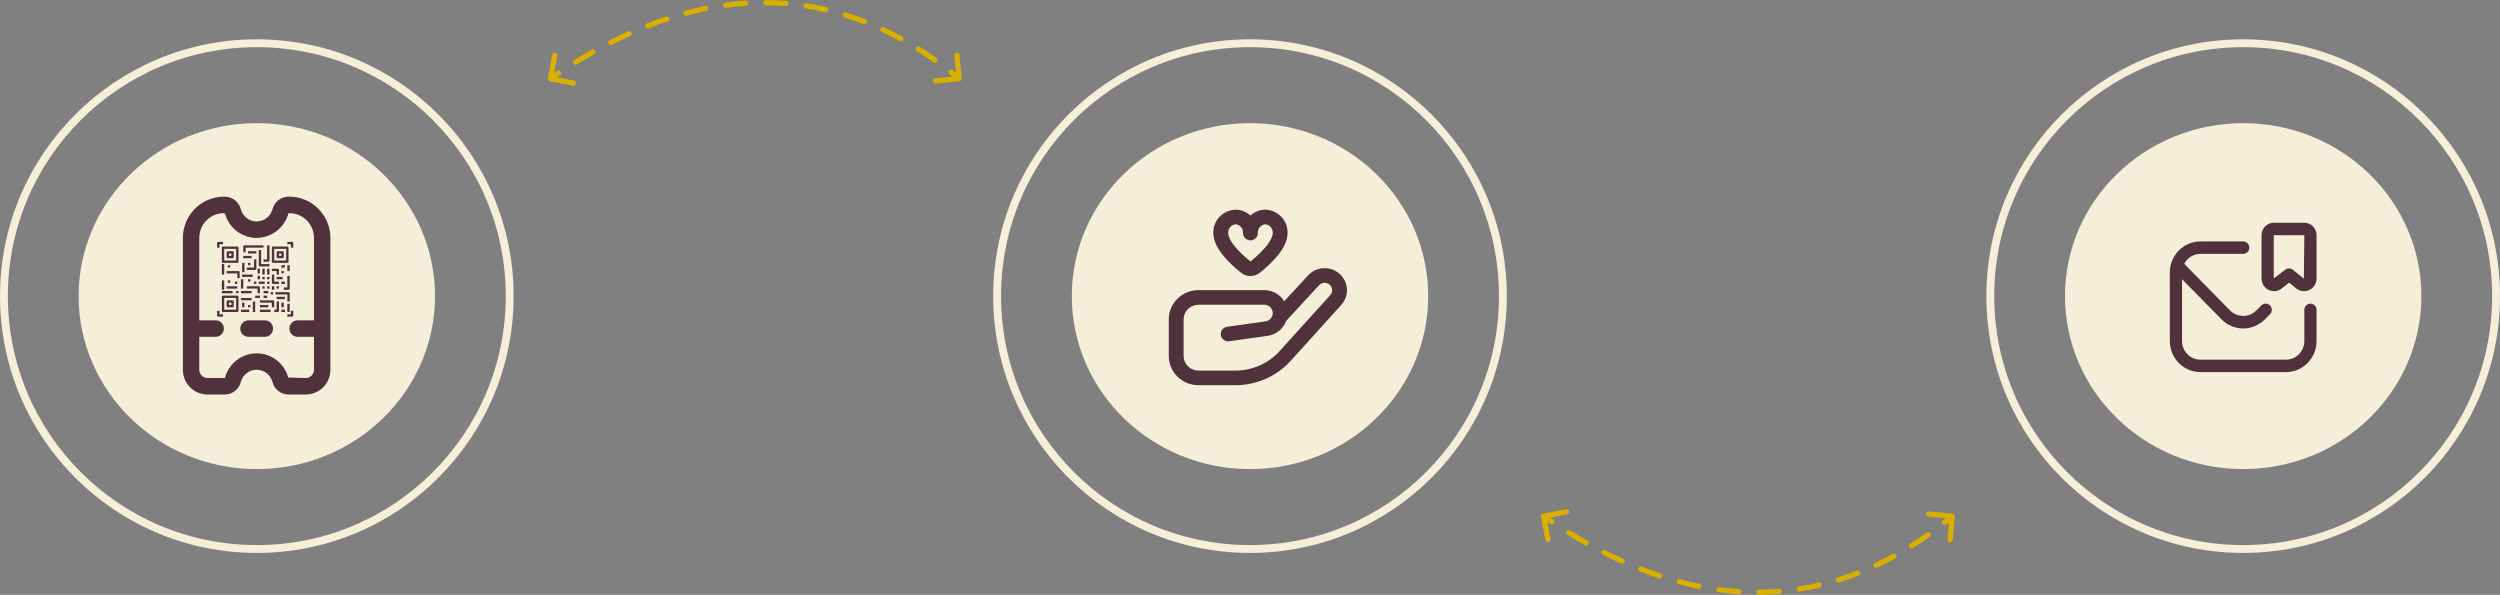 <svg width="954" height="227" viewBox="0 0 954 227" fill="none" xmlns="http://www.w3.org/2000/svg">
<rect x="0" y="0" width="954" height="227" fill="#808080" stroke="none"/>
<circle cx="98" cy="113" r="96.5" stroke="#F5EFD9" stroke-width="3"/>
<ellipse cx="98" cy="113" rx="68" ry="66" fill="#F5EFD9"/>
<circle cx="477" cy="113" r="96.5" stroke="#F5EFD9" stroke-width="3"/>
<ellipse cx="477" cy="113" rx="68" ry="66" fill="#F5EFD9"/>
<circle cx="856" cy="113" r="96.5" stroke="#F5EFD9" stroke-width="3"/>
<ellipse cx="856" cy="113" rx="68" ry="66" fill="#F5EFD9"/>
<g clip-path="url(#clip0_31:9359)">
<path d="M879.333 85H867.667C866.429 85 865.242 85.5 864.367 86.391C863.492 87.282 863 88.49 863 89.75V106.251C863.001 107.168 863.256 108.066 863.736 108.842C864.216 109.617 864.902 110.239 865.714 110.636C866.525 111.033 867.431 111.189 868.326 111.085C869.221 110.982 870.069 110.624 870.772 110.052L873.5 107.831L876.228 110.054C876.932 110.626 877.78 110.985 878.675 111.088C879.57 111.191 880.476 111.035 881.287 110.638C882.099 110.241 882.785 109.619 883.265 108.843C883.744 108.067 883.999 107.168 884 106.251V89.75C884 88.49 883.508 87.282 882.633 86.391C881.758 85.5 880.571 85 879.333 85V85ZM879.144 106.344L874.958 102.936C874.544 102.599 874.03 102.415 873.5 102.415C872.97 102.415 872.456 102.599 872.042 102.936L867.667 106.251V89.75H879.333L879.144 106.344ZM884 118.25V130.125C883.996 133.273 882.766 136.292 880.579 138.518C878.392 140.744 875.426 141.996 872.333 142H839.667C836.574 141.996 833.608 140.744 831.421 138.518C829.234 136.292 828.004 133.273 828 130.125V104C828.004 100.852 829.234 97.833 831.421 95.607C833.608 93.381 836.574 92.129 839.667 92.125H856C856.619 92.125 857.212 92.375 857.65 92.821C858.087 93.266 858.333 93.87 858.333 94.5C858.333 95.13 858.087 95.734 857.65 96.179C857.212 96.625 856.619 96.875 856 96.875H839.667C838.398 96.879 837.154 97.234 836.069 97.904C834.984 98.573 834.099 99.531 833.509 100.675L851.049 118.53C852.383 119.825 854.156 120.547 855.999 120.547C857.842 120.547 859.615 119.825 860.949 118.53L862.951 116.542C863.17 116.324 863.429 116.152 863.714 116.035C863.998 115.919 864.302 115.861 864.609 115.864C864.916 115.867 865.219 115.932 865.501 116.055C865.783 116.177 866.038 116.355 866.253 116.578C866.467 116.801 866.636 117.065 866.751 117.354C866.865 117.644 866.922 117.954 866.919 118.266C866.916 118.578 866.852 118.886 866.732 119.173C866.611 119.46 866.437 119.72 866.218 119.939L864.237 121.908C862.04 124.111 859.078 125.345 855.994 125.341C852.909 125.338 849.951 124.097 847.759 121.888L832.667 106.544V130.125C832.667 132.015 833.404 133.827 834.717 135.163C836.03 136.499 837.81 137.25 839.667 137.25H872.333C874.19 137.25 875.97 136.499 877.283 135.163C878.596 133.827 879.333 132.015 879.333 130.125V118.25C879.333 117.62 879.579 117.016 880.017 116.571C880.454 116.125 881.048 115.875 881.667 115.875C882.286 115.875 882.879 116.125 883.317 116.571C883.754 117.016 884 117.62 884 118.25V118.25Z" fill="#51323C"/>
</g>
<path d="M471.406 147H457.335C454.329 147 451.446 145.824 449.32 143.729C447.194 141.635 446 138.795 446 135.833V121.875C446 118.913 447.194 116.073 449.32 113.979C451.446 111.885 454.329 110.708 457.335 110.708H482.435C483.969 110.709 485.476 111.1 486.812 111.843C488.147 112.586 489.265 113.655 490.058 114.949L499.175 105.08C499.929 104.263 500.839 103.601 501.853 103.131C502.867 102.661 503.965 102.392 505.085 102.34C506.204 102.288 507.323 102.454 508.378 102.829C509.432 103.203 510.401 103.778 511.23 104.522C512.883 106.018 513.874 108.094 513.989 110.302C514.104 112.511 513.334 114.676 511.845 116.331L492.575 137.651C489.914 140.59 486.653 142.943 483.004 144.554C479.356 146.165 475.404 146.999 471.406 147ZM457.335 116.292C455.832 116.292 454.391 116.88 453.328 117.927C452.265 118.974 451.668 120.394 451.668 121.875V135.833C451.668 137.314 452.265 138.734 453.328 139.781C454.391 140.828 455.832 141.417 457.335 141.417H471.406C474.602 141.415 477.762 140.749 480.679 139.46C483.595 138.172 486.202 136.291 488.329 133.941L507.614 112.618C508.114 112.062 508.374 111.335 508.335 110.593C508.297 109.851 507.965 109.154 507.41 108.651C506.845 108.151 506.105 107.888 505.347 107.917C504.971 107.932 504.602 108.022 504.261 108.179C503.92 108.337 503.615 108.56 503.363 108.835L490.82 122.433C490.27 123.935 489.316 125.26 488.06 126.269C486.804 127.278 485.294 127.932 483.69 128.162L469.065 130.222C468.321 130.327 467.565 130.137 466.963 129.693C466.362 129.249 465.964 128.588 465.857 127.855C465.75 127.122 465.943 126.377 466.394 125.784C466.845 125.192 467.516 124.8 468.26 124.695L482.888 122.637C483.7 122.525 484.439 122.114 484.955 121.486C485.471 120.859 485.726 120.062 485.669 119.256C485.611 118.45 485.245 117.696 484.645 117.146C484.045 116.596 483.255 116.29 482.435 116.292H457.335ZM477.172 105.332C475.888 105.335 474.641 104.905 473.639 104.114C468.787 100.279 463.003 94.517 463.003 88.933C462.934 86.64 463.789 84.412 465.382 82.738C466.975 81.064 469.177 80.079 471.505 80C473.623 80.008 475.655 80.826 477.172 82.281C478.69 80.826 480.722 80.008 482.84 80C485.168 80.079 487.37 81.064 488.963 82.738C490.556 84.412 491.411 86.64 491.342 88.933C491.342 94.517 485.558 100.279 480.703 104.117C479.701 104.907 478.456 105.335 477.172 105.332V105.332ZM471.505 85.583C470.681 85.665 469.923 86.061 469.393 86.688C468.863 87.314 468.604 88.121 468.671 88.933C468.671 91.446 471.933 95.605 477.189 99.762C482.412 95.605 485.674 91.446 485.674 88.933C485.741 88.121 485.482 87.314 484.952 86.688C484.422 86.061 483.664 85.665 482.84 85.583C482.017 85.665 481.258 86.061 480.728 86.688C480.198 87.314 479.939 88.121 480.006 88.933C480.006 89.674 479.708 90.384 479.176 90.907C478.645 91.431 477.924 91.725 477.172 91.725C476.421 91.725 475.7 91.431 475.169 90.907C474.637 90.384 474.339 89.674 474.339 88.933C474.406 88.121 474.147 87.314 473.617 86.688C473.087 86.061 472.328 85.665 471.505 85.583V85.583Z" fill="#51323C"/>
<g clip-path="url(#clip1_31:9359)">
<path d="M110.443 75.052H110.036C108.637 75.066 107.281 75.546 106.183 76.419C105.084 77.291 104.305 78.505 103.967 79.871C103.604 81.202 102.818 82.375 101.728 83.212C100.638 84.048 99.305 84.501 97.934 84.501C96.563 84.501 95.23 84.048 94.14 83.212C93.05 82.375 92.264 81.202 91.902 79.871C91.564 78.505 90.784 77.291 89.686 76.419C88.587 75.546 87.231 75.066 85.832 75.052H85.425C81.28 75.058 77.306 76.716 74.375 79.665C71.444 82.613 69.794 86.611 69.79 90.781V141.11C69.79 143.613 70.778 146.013 72.537 147.783C74.297 149.553 76.683 150.547 79.171 150.547H85.832C87.231 150.533 88.587 150.053 89.686 149.181C90.784 148.308 91.564 147.094 91.902 145.728C92.264 144.398 93.05 143.224 94.14 142.388C95.23 141.551 96.563 141.098 97.934 141.098C99.305 141.098 100.638 141.551 101.728 142.388C102.818 143.224 103.604 144.398 103.967 145.728C104.305 147.094 105.084 148.308 106.183 149.181C107.281 150.053 108.637 150.533 110.036 150.547H116.697C119.185 150.547 121.572 149.553 123.331 147.783C125.09 146.013 126.079 143.613 126.079 141.11V90.781C126.074 86.611 124.425 82.613 121.494 79.665C118.562 76.716 114.588 75.058 110.443 75.052V75.052ZM116.697 144.256L109.996 144.057C109.261 141.388 107.672 139.037 105.474 137.369C103.275 135.701 100.592 134.809 97.838 134.832C95.085 134.854 92.416 135.79 90.245 137.494C88.074 139.198 86.523 141.575 85.832 144.256H79.171C78.342 144.256 77.546 143.924 76.96 143.334C76.373 142.744 76.044 141.944 76.044 141.11V128.528H82.298C83.128 128.528 83.923 128.196 84.51 127.606C85.096 127.016 85.425 126.216 85.425 125.382C85.425 124.548 85.096 123.748 84.51 123.158C83.923 122.568 83.128 122.236 82.298 122.236H76.044V90.781C76.044 88.278 77.032 85.877 78.792 84.108C80.551 82.338 82.937 81.344 85.425 81.344L85.873 81.542C86.605 84.195 88.18 86.534 90.358 88.202C92.536 89.87 95.197 90.776 97.934 90.781C100.709 90.757 103.399 89.822 105.597 88.118C107.794 86.415 109.379 84.036 110.108 81.344H110.443C112.931 81.344 115.317 82.338 117.077 84.108C118.836 85.877 119.824 88.278 119.824 90.781V122.236H113.57C112.741 122.236 111.945 122.568 111.359 123.158C110.772 123.748 110.443 124.548 110.443 125.382C110.443 126.216 110.772 127.016 111.359 127.606C111.945 128.196 112.741 128.528 113.57 128.528H119.824V141.11C119.824 141.944 119.495 142.744 118.909 143.334C118.322 143.924 117.527 144.256 116.697 144.256Z" fill="#51323C"/>
<path d="M101.061 122.236H94.807C93.978 122.236 93.182 122.568 92.596 123.158C92.009 123.748 91.68 124.548 91.68 125.382C91.68 126.216 92.009 127.016 92.596 127.606C93.182 128.196 93.978 128.528 94.807 128.528H101.061C101.891 128.528 102.686 128.196 103.273 127.606C103.859 127.016 104.189 126.216 104.189 125.382C104.189 124.548 103.859 123.748 103.273 123.158C102.686 122.568 101.891 122.236 101.061 122.236Z" fill="#51323C"/>
</g>
<path d="M101.014 102.547H100.105V104.778H101.014V102.547Z" fill="#51323C"/>
<path d="M102.832 102.547H101.923V104.778H102.832V102.547Z" fill="#51323C"/>
<path d="M101.014 105.671H100.105V106.564H101.014V105.671Z" fill="#51323C"/>
<path d="M102.832 105.671H101.923V106.564H102.832V105.671Z" fill="#51323C"/>
<path d="M97.833 107.456H96.924V108.349H97.833V107.456Z" fill="#51323C"/>
<path d="M95.561 116.38H94.652V117.272H95.561V116.38Z" fill="#51323C"/>
<path d="M102.832 107.456H101.923V108.349H102.832V107.456Z" fill="#51323C"/>
<path d="M101.014 109.24H100.105V110.133H101.014V109.24Z" fill="#51323C"/>
<path d="M102.832 109.24H101.923V110.133H102.832V109.24Z" fill="#51323C"/>
<path d="M83.747 93.178H85.11V92.285H83.293C83.042 92.285 82.838 92.485 82.838 92.732V94.516H83.747V93.178Z" fill="#51323C"/>
<path d="M111.466 92.285H109.648V93.178H111.011V94.516H111.92V92.731C111.92 92.485 111.717 92.285 111.466 92.285Z" fill="#51323C"/>
<path d="M83.746 118.611H82.837V120.395C82.837 120.642 83.041 120.842 83.292 120.842H85.109V119.949H83.746V118.611Z" fill="#51323C"/>
<path d="M111.011 119.95H109.648V120.842H111.466C111.717 120.842 111.92 120.642 111.92 120.396V118.611H111.011V119.95Z" fill="#51323C"/>
<path d="M84.655 94.516V99.871C84.655 100.117 84.859 100.317 85.109 100.317H90.562C90.813 100.317 91.017 100.117 91.017 99.871V94.516C91.017 94.27 90.813 94.07 90.562 94.07H85.109C84.859 94.07 84.655 94.27 84.655 94.516ZM85.564 94.963H90.108V99.425H85.564V94.963Z" fill="#51323C"/>
<path d="M88.744 95.854H86.927C86.676 95.854 86.472 96.054 86.472 96.301V98.085C86.472 98.332 86.676 98.531 86.927 98.531H88.744C88.995 98.531 89.199 98.332 89.199 98.085V96.301C89.199 96.054 88.995 95.854 88.744 95.854ZM88.29 97.639H87.381V96.747H88.29V97.639Z" fill="#51323C"/>
<path d="M104.195 100.317H109.648C109.899 100.317 110.102 100.117 110.102 99.871V94.516C110.102 94.27 109.899 94.07 109.648 94.07H104.195C103.944 94.07 103.74 94.27 103.74 94.516V99.871C103.74 100.117 103.944 100.317 104.195 100.317ZM104.649 94.963H109.193V99.425H104.649V94.963Z" fill="#51323C"/>
<path d="M107.83 95.854H106.013C105.762 95.854 105.558 96.054 105.558 96.301V98.085C105.558 98.332 105.762 98.531 106.013 98.531H107.83C108.081 98.531 108.285 98.332 108.285 98.085V96.301C108.285 96.054 108.081 95.854 107.83 95.854ZM107.376 97.639H106.467V96.747H107.376V97.639Z" fill="#51323C"/>
<path d="M90.562 112.81H85.109C84.859 112.81 84.655 113.01 84.655 113.256V118.611C84.655 118.857 84.859 119.057 85.109 119.057H90.562C90.813 119.057 91.017 118.857 91.017 118.611V113.256C91.017 113.01 90.813 112.81 90.562 112.81ZM90.108 118.165H85.564V113.703H90.108V118.165Z" fill="#51323C"/>
<path d="M86.927 117.272H88.744C88.995 117.272 89.199 117.072 89.199 116.826V115.041C89.199 114.795 88.995 114.595 88.744 114.595H86.927C86.676 114.595 86.472 114.795 86.472 115.041V116.826C86.472 117.072 86.676 117.272 86.927 117.272ZM87.381 115.487H88.29V116.38H87.381V115.487Z" fill="#51323C"/>
<path d="M102.832 100.764H99.651V95.409H98.742V101.21C98.742 101.456 98.945 101.656 99.196 101.656H102.832V100.764Z" fill="#51323C"/>
<path d="M96.016 97.64H92.835V98.533H96.016V97.64Z" fill="#51323C"/>
<path d="M97.833 95.854H94.652V96.747H97.833V95.854Z" fill="#51323C"/>
<path d="M85.564 100.763H84.655V104.779H85.564V100.763Z" fill="#51323C"/>
<path d="M91.016 103.44H86.472V104.333H90.562V106.117H91.471V103.886C91.471 103.64 91.267 103.44 91.016 103.44Z" fill="#51323C"/>
<path d="M87.836 101.209H86.927V102.102H87.836V101.209Z" fill="#51323C"/>
<path d="M93.289 100.316H92.38V103.886H93.289V100.316Z" fill="#51323C"/>
<path d="M96.47 104.778H92.38V105.671H96.47V104.778Z" fill="#51323C"/>
<path d="M110.557 105.225H109.648V109.687H108.285V110.58H110.102C110.353 110.58 110.557 110.38 110.557 110.133V105.225Z" fill="#51323C"/>
<path d="M95.561 100.316H94.652V101.209H95.561V100.316Z" fill="#51323C"/>
<path d="M85.564 107.009H84.655V110.579H85.564V107.009Z" fill="#51323C"/>
<path d="M88.745 111.026H84.655V111.919H88.745V111.026Z" fill="#51323C"/>
<path d="M105.558 104.778H106.467V102.993C106.467 102.747 106.263 102.547 106.013 102.547H103.74V103.44H105.558V104.778Z" fill="#51323C"/>
<path d="M87.836 107.009H86.927V107.902H87.836V107.009Z" fill="#51323C"/>
<path d="M92.835 106.564H91.926V110.134H92.835V106.564Z" fill="#51323C"/>
<path d="M96.015 111.026H91.926V111.919H96.015V111.026Z" fill="#51323C"/>
<path d="M90.562 109.24H86.472V110.133H90.562V109.24Z" fill="#51323C"/>
<path d="M93.289 115.488H92.38V117.273H93.289V115.488Z" fill="#51323C"/>
<path d="M96.015 113.702H91.926V114.595H96.015V113.702Z" fill="#51323C"/>
<path d="M99.196 111.917V109.686C99.196 109.44 98.993 109.24 98.742 109.24H94.198V110.133H98.287V111.917H99.196Z" fill="#51323C"/>
<path d="M95.561 106.564H94.652V107.457H95.561V106.564Z" fill="#51323C"/>
<path d="M90.562 107.456H89.653V108.349H90.562V107.456Z" fill="#51323C"/>
<path d="M110.557 115.933H109.648V119.057H110.557V115.933Z" fill="#51323C"/>
<path d="M108.739 118.164H107.376V119.057H108.739V118.164Z" fill="#51323C"/>
<path d="M108.285 115.488H107.376V117.273H108.285V115.488Z" fill="#51323C"/>
<path d="M110.557 111.917C110.557 111.671 110.353 111.471 110.102 111.471H105.104V112.364H109.648V115.041H110.557V111.917Z" fill="#51323C"/>
<path d="M104.649 117.272V115.041C104.649 114.795 104.446 114.595 104.195 114.595H99.196V115.487H103.74V117.272H104.649Z" fill="#51323C"/>
<path d="M108.739 113.257H105.558V114.149H108.739V113.257Z" fill="#51323C"/>
<path d="M95.107 118.164H91.926V119.057H95.107V118.164Z" fill="#51323C"/>
<path d="M97.379 115.041H96.47V119.057H97.379V115.041Z" fill="#51323C"/>
<path d="M99.197 112.81H97.379V113.703H99.197V112.81Z" fill="#51323C"/>
<path d="M104.195 108.348H106.467V107.455H104.649V104.778H103.74V107.902C103.74 108.148 103.944 108.348 104.195 108.348Z" fill="#51323C"/>
<path d="M107.83 105.671H105.558V106.564H107.83V105.671Z" fill="#51323C"/>
<path d="M108.739 101.209H107.376V102.102H108.739V101.209Z" fill="#51323C"/>
<path d="M110.557 101.209H109.648V103.44H110.557V101.209Z" fill="#51323C"/>
<path d="M108.285 103.44H107.376V104.333H108.285V103.44Z" fill="#51323C"/>
<path d="M100.56 99.87H102.377C102.628 99.87 102.832 99.67 102.832 99.424V93.623H101.923V98.978H100.56V99.87Z" fill="#51323C"/>
<path d="M93.744 94.516H100.56V93.623H93.289C93.038 93.623 92.835 93.823 92.835 94.07V96.301H93.744V94.516Z" fill="#51323C"/>
<path d="M94.198 102.994H97.379C97.629 102.994 97.833 102.794 97.833 102.548V98.978H96.924V102.102H94.198V102.994Z" fill="#51323C"/>
<path d="M99.196 102.547H98.288V104.332H99.196V102.547Z" fill="#51323C"/>
<path d="M102.377 116.38H99.196V117.272H102.377V116.38Z" fill="#51323C"/>
<path d="M103.286 118.164H99.196V119.057H103.286V118.164Z" fill="#51323C"/>
<path d="M105.558 118.165H104.649V119.057H106.012C106.263 119.057 106.467 118.857 106.467 118.611V115.041H105.558V118.165Z" fill="#51323C"/>
<path d="M91.017 111.026H90.108V111.919H91.017V111.026Z" fill="#51323C"/>
<path d="M102.377 111.026H100.56V111.919H102.377V111.026Z" fill="#51323C"/>
<path d="M104.649 109.24H103.74V110.579H104.649V109.24Z" fill="#51323C"/>
<path d="M104.195 111.471H103.286V112.364H104.195V111.471Z" fill="#51323C"/>
<path d="M101.923 112.81H100.56V113.703H101.923V112.81Z" fill="#51323C"/>
<path d="M106.467 109.24H105.558V110.133H106.467V109.24Z" fill="#51323C"/>
<path d="M108.739 107.456H107.376V108.349H108.739V107.456Z" fill="#51323C"/>
<path d="M101.014 107.456H98.742V108.349H101.014V107.456Z" fill="#51323C"/>
<path d="M99.196 105.225H98.288V106.564H99.196V105.225Z" fill="#51323C"/>
<path d="M209.018 29.809C208.913 30.352 209.267 30.876 209.809 30.982L218.644 32.698C219.186 32.803 219.711 32.449 219.817 31.907C219.922 31.364 219.568 30.84 219.026 30.734L211.172 29.209L212.698 21.356C212.803 20.814 212.449 20.289 211.907 20.183C211.364 20.078 210.84 20.432 210.734 20.974L209.018 29.809ZM366.093 30.996C366.643 30.944 367.047 30.456 366.996 29.907L366.156 20.946C366.104 20.396 365.616 19.992 365.067 20.044C364.517 20.095 364.113 20.583 364.164 21.133L364.911 29.098L356.946 29.845C356.396 29.896 355.992 30.384 356.044 30.933C356.095 31.483 356.583 31.887 357.133 31.836L366.093 30.996ZM213.731 28.712C214.193 28.408 214.32 27.788 214.016 27.327C213.713 26.866 213.092 26.738 212.631 27.042L213.731 28.712ZM219.154 22.884C218.683 23.173 218.536 23.789 218.825 24.26C219.115 24.73 219.73 24.878 220.201 24.588L219.154 22.884ZM226.808 20.697C227.289 20.426 227.46 19.816 227.189 19.335C226.918 18.853 226.308 18.683 225.827 18.954L226.808 20.697ZM232.654 15.295C232.162 15.546 231.966 16.148 232.216 16.64C232.466 17.132 233.068 17.328 233.561 17.078L232.654 15.295ZM240.469 13.763C240.972 13.536 241.196 12.944 240.969 12.44C240.742 11.937 240.15 11.713 239.646 11.94L240.469 13.763ZM246.795 8.926C246.281 9.127 246.028 9.708 246.229 10.222C246.431 10.736 247.011 10.989 247.525 10.788L246.795 8.926ZM254.711 8.191C255.235 8.017 255.519 7.452 255.346 6.927C255.173 6.403 254.607 6.119 254.083 6.292L254.711 8.191ZM261.527 4.065C260.994 4.207 260.677 4.756 260.819 5.289C260.962 5.823 261.51 6.14 262.044 5.997L261.527 4.065ZM269.472 4.252C270.013 4.143 270.364 3.616 270.254 3.074C270.145 2.533 269.617 2.183 269.076 2.292L269.472 4.252ZM276.746 1.001C276.199 1.074 275.815 1.578 275.888 2.125C275.962 2.672 276.465 3.056 277.013 2.983L276.746 1.001ZM284.596 2.226C285.147 2.19 285.565 1.714 285.529 1.163C285.493 0.612 285.018 0.194 284.467 0.23L284.596 2.226ZM292.24 0.002C291.688 -0.001 291.237 0.443 291.234 0.996C291.23 1.548 291.675 1.999 292.227 2.002L292.24 0.002ZM299.846 2.333C300.397 2.377 300.879 1.966 300.923 1.416C300.967 0.865 300.557 0.383 300.006 0.339L299.846 2.333ZM307.72 1.247C307.175 1.162 306.664 1.536 306.579 2.081C306.494 2.627 306.868 3.138 307.413 3.223L307.72 1.247ZM314.906 4.674C315.444 4.799 315.981 4.464 316.106 3.926C316.231 3.388 315.896 2.85 315.358 2.726L314.906 4.674ZM322.872 4.762C322.345 4.598 321.785 4.893 321.621 5.421C321.457 5.948 321.752 6.508 322.28 6.672L322.872 4.762ZM329.469 9.183C329.984 9.383 330.564 9.128 330.764 8.613C330.964 8.099 330.709 7.519 330.194 7.319L329.469 9.183ZM337.327 10.373C336.826 10.139 336.231 10.355 335.997 10.855C335.763 11.355 335.978 11.951 336.479 12.185L337.327 10.373ZM343.284 15.641C343.769 15.906 344.377 15.729 344.642 15.244C344.907 14.76 344.73 14.152 344.246 13.887L343.284 15.641ZM350.934 17.818C350.466 17.524 349.849 17.665 349.555 18.133C349.262 18.601 349.403 19.218 349.87 19.512L350.934 17.818ZM356.227 23.756C356.677 24.075 357.302 23.969 357.621 23.518C357.94 23.067 357.833 22.443 357.383 22.124L356.227 23.756ZM363.589 26.765C363.155 26.423 362.526 26.498 362.184 26.932C361.842 27.365 361.917 27.994 362.351 28.336L363.589 26.765ZM210.559 30.829C211.551 30.16 212.609 29.451 213.731 28.712L212.631 27.042C211.501 27.786 210.437 28.499 209.441 29.171L210.559 30.829ZM220.201 24.588C222.264 23.32 224.47 22.013 226.808 20.697L225.827 18.954C223.464 20.284 221.237 21.605 219.154 22.884L220.201 24.588ZM233.561 17.078C235.773 15.953 238.078 14.842 240.469 13.763L239.646 11.94C237.225 13.033 234.893 14.157 232.654 15.295L233.561 17.078ZM247.525 10.788C249.855 9.875 252.251 9.004 254.711 8.191L254.083 6.292C251.587 7.117 249.157 8 246.795 8.926L247.525 10.788ZM262.044 5.997C264.47 5.348 266.947 4.763 269.472 4.252L269.076 2.292C266.509 2.811 263.991 3.406 261.527 4.065L262.044 5.997ZM277.013 2.983C279.501 2.648 282.03 2.392 284.596 2.226L284.467 0.23C281.853 0.399 279.279 0.66 276.746 1.001L277.013 2.983ZM292.227 2.002C294.737 2.019 297.277 2.126 299.846 2.333L300.006 0.339C297.388 0.129 294.798 0.02 292.24 0.002L292.227 2.002ZM307.413 3.223C309.888 3.608 312.387 4.089 314.906 4.674L315.358 2.726C312.79 2.129 310.244 1.639 307.72 1.247L307.413 3.223ZM322.28 6.672C324.661 7.41 327.058 8.245 329.469 9.183L330.194 7.319C327.739 6.364 325.298 5.514 322.872 4.762L322.28 6.672ZM336.479 12.185C338.737 13.242 341.006 14.392 343.284 15.641L344.246 13.887C341.93 12.618 339.623 11.449 337.327 10.373L336.479 12.185ZM349.87 19.512C351.982 20.838 354.102 22.252 356.227 23.756L357.383 22.124C355.228 20.598 353.078 19.164 350.934 17.818L349.87 19.512ZM362.351 28.336C363.353 29.126 364.357 29.938 365.362 30.77L366.638 29.23C365.621 28.387 364.604 27.566 363.589 26.765L362.351 28.336Z" fill="#D9AF00"/>
<path d="M588.018 197.191C587.913 196.649 588.267 196.124 588.809 196.018L597.644 194.302C598.186 194.197 598.711 194.551 598.817 195.093C598.922 195.636 598.568 196.16 598.026 196.266L590.172 197.791L591.698 205.644C591.803 206.186 591.449 206.711 590.907 206.817C590.364 206.922 589.84 206.568 589.734 206.026L588.018 197.191ZM745.093 196.004C745.643 196.056 746.047 196.543 745.996 197.093L745.156 206.054C745.104 206.604 744.616 207.008 744.067 206.956C743.517 206.905 743.113 206.417 743.164 205.867L743.911 197.902L735.946 197.156C735.396 197.104 734.992 196.616 735.044 196.067C735.095 195.517 735.583 195.113 736.133 195.164L745.093 196.004ZM592.731 198.288C593.193 198.592 593.32 199.212 593.016 199.673C592.713 200.134 592.092 200.262 591.631 199.958L592.731 198.288ZM598.154 204.116C597.683 203.827 597.536 203.211 597.825 202.74C598.115 202.27 598.73 202.123 599.201 202.412L598.154 204.116ZM605.808 206.303C606.289 206.574 606.46 207.184 606.189 207.665C605.918 208.147 605.308 208.317 604.827 208.046L605.808 206.303ZM611.654 211.705C611.162 211.454 610.966 210.852 611.216 210.36C611.466 209.868 612.068 209.672 612.561 209.922L611.654 211.705ZM619.469 213.237C619.972 213.464 620.196 214.056 619.969 214.56C619.742 215.063 619.15 215.287 618.646 215.06L619.469 213.237ZM625.795 218.074C625.281 217.873 625.028 217.292 625.229 216.778C625.431 216.264 626.011 216.011 626.525 216.212L625.795 218.074ZM633.711 218.809C634.235 218.983 634.519 219.548 634.346 220.073C634.173 220.597 633.607 220.881 633.083 220.708L633.711 218.809ZM640.527 222.935C639.994 222.793 639.677 222.244 639.819 221.711C639.962 221.177 640.51 220.86 641.044 221.003L640.527 222.935ZM648.472 222.748C649.013 222.857 649.364 223.384 649.254 223.926C649.145 224.467 648.617 224.817 648.076 224.708L648.472 222.748ZM655.746 225.999C655.199 225.926 654.815 225.422 654.888 224.875C654.962 224.328 655.465 223.944 656.013 224.017L655.746 225.999ZM663.596 224.774C664.147 224.81 664.565 225.286 664.529 225.837C664.493 226.388 664.018 226.806 663.467 226.77L663.596 224.774ZM671.24 226.998C670.688 227.001 670.237 226.557 670.234 226.004C670.23 225.452 670.675 225.001 671.227 224.998L671.24 226.998ZM678.846 224.667C679.397 224.623 679.879 225.034 679.923 225.584C679.967 226.135 679.557 226.617 679.006 226.661L678.846 224.667ZM686.72 225.753C686.175 225.838 685.664 225.464 685.579 224.919C685.494 224.373 685.868 223.862 686.413 223.777L686.72 225.753ZM693.906 222.326C694.444 222.201 694.981 222.536 695.106 223.074C695.231 223.612 694.896 224.15 694.358 224.274L693.906 222.326ZM701.872 222.238C701.345 222.402 700.785 222.107 700.621 221.579C700.457 221.052 700.752 220.492 701.28 220.328L701.872 222.238ZM708.469 217.817C708.984 217.617 709.564 217.872 709.764 218.387C709.964 218.901 709.709 219.481 709.194 219.681L708.469 217.817ZM716.327 216.627C715.826 216.861 715.231 216.645 714.997 216.145C714.763 215.645 714.978 215.049 715.479 214.815L716.327 216.627ZM722.284 211.359C722.769 211.094 723.377 211.271 723.642 211.756C723.907 212.24 723.73 212.848 723.246 213.113L722.284 211.359ZM729.934 209.182C729.466 209.476 728.849 209.335 728.555 208.867C728.262 208.399 728.403 207.782 728.87 207.488L729.934 209.182ZM735.227 203.244C735.677 202.925 736.302 203.031 736.621 203.482C736.94 203.933 736.833 204.557 736.383 204.876L735.227 203.244ZM742.589 200.235C742.155 200.577 741.526 200.502 741.184 200.068C740.842 199.635 740.917 199.006 741.351 198.664L742.589 200.235ZM589.559 196.171C590.551 196.84 591.609 197.549 592.731 198.288L591.631 199.958C590.501 199.214 589.437 198.501 588.441 197.829L589.559 196.171ZM599.201 202.412C601.264 203.679 603.47 204.987 605.808 206.303L604.827 208.046C602.464 206.716 600.237 205.395 598.154 204.116L599.201 202.412ZM612.561 209.922C614.773 211.047 617.078 212.158 619.469 213.237L618.646 215.06C616.225 213.968 613.893 212.843 611.654 211.705L612.561 209.922ZM626.525 216.212C628.855 217.125 631.251 217.996 633.711 218.809L633.083 220.708C630.587 219.883 628.157 219 625.795 218.074L626.525 216.212ZM641.044 221.003C643.47 221.652 645.947 222.237 648.472 222.748L648.076 224.708C645.509 224.189 642.991 223.594 640.527 222.935L641.044 221.003ZM656.013 224.017C658.501 224.352 661.03 224.608 663.596 224.774L663.467 226.77C660.853 226.601 658.279 226.34 655.746 225.999L656.013 224.017ZM671.227 224.998C673.737 224.981 676.277 224.874 678.846 224.667L679.006 226.661C676.388 226.871 673.798 226.98 671.24 226.998L671.227 224.998ZM686.413 223.777C688.888 223.392 691.387 222.911 693.906 222.326L694.358 224.274C691.79 224.871 689.244 225.361 686.72 225.753L686.413 223.777ZM701.28 220.328C703.661 219.59 706.058 218.755 708.469 217.817L709.194 219.681C706.739 220.636 704.298 221.486 701.872 222.238L701.28 220.328ZM715.479 214.815C717.737 213.758 720.006 212.608 722.284 211.359L723.246 213.113C720.93 214.382 718.623 215.551 716.327 216.627L715.479 214.815ZM728.87 207.488C730.982 206.162 733.102 204.748 735.227 203.244L736.383 204.876C734.228 206.402 732.078 207.836 729.934 209.182L728.87 207.488ZM741.351 198.664C742.353 197.874 743.357 197.062 744.362 196.23L745.638 197.77C744.621 198.613 743.604 199.434 742.589 200.235L741.351 198.664Z" fill="#D9AF00"/>
<defs>
<clipPath id="clip0_31:9359">
<rect width="56" height="57" fill="white" transform="translate(828 85)"/>
</clipPath>
<clipPath id="clip1_31:9359">
<rect width="75.052" height="75.494" fill="white" transform="translate(60.408 75.052)"/>
</clipPath>
</defs>
</svg>
